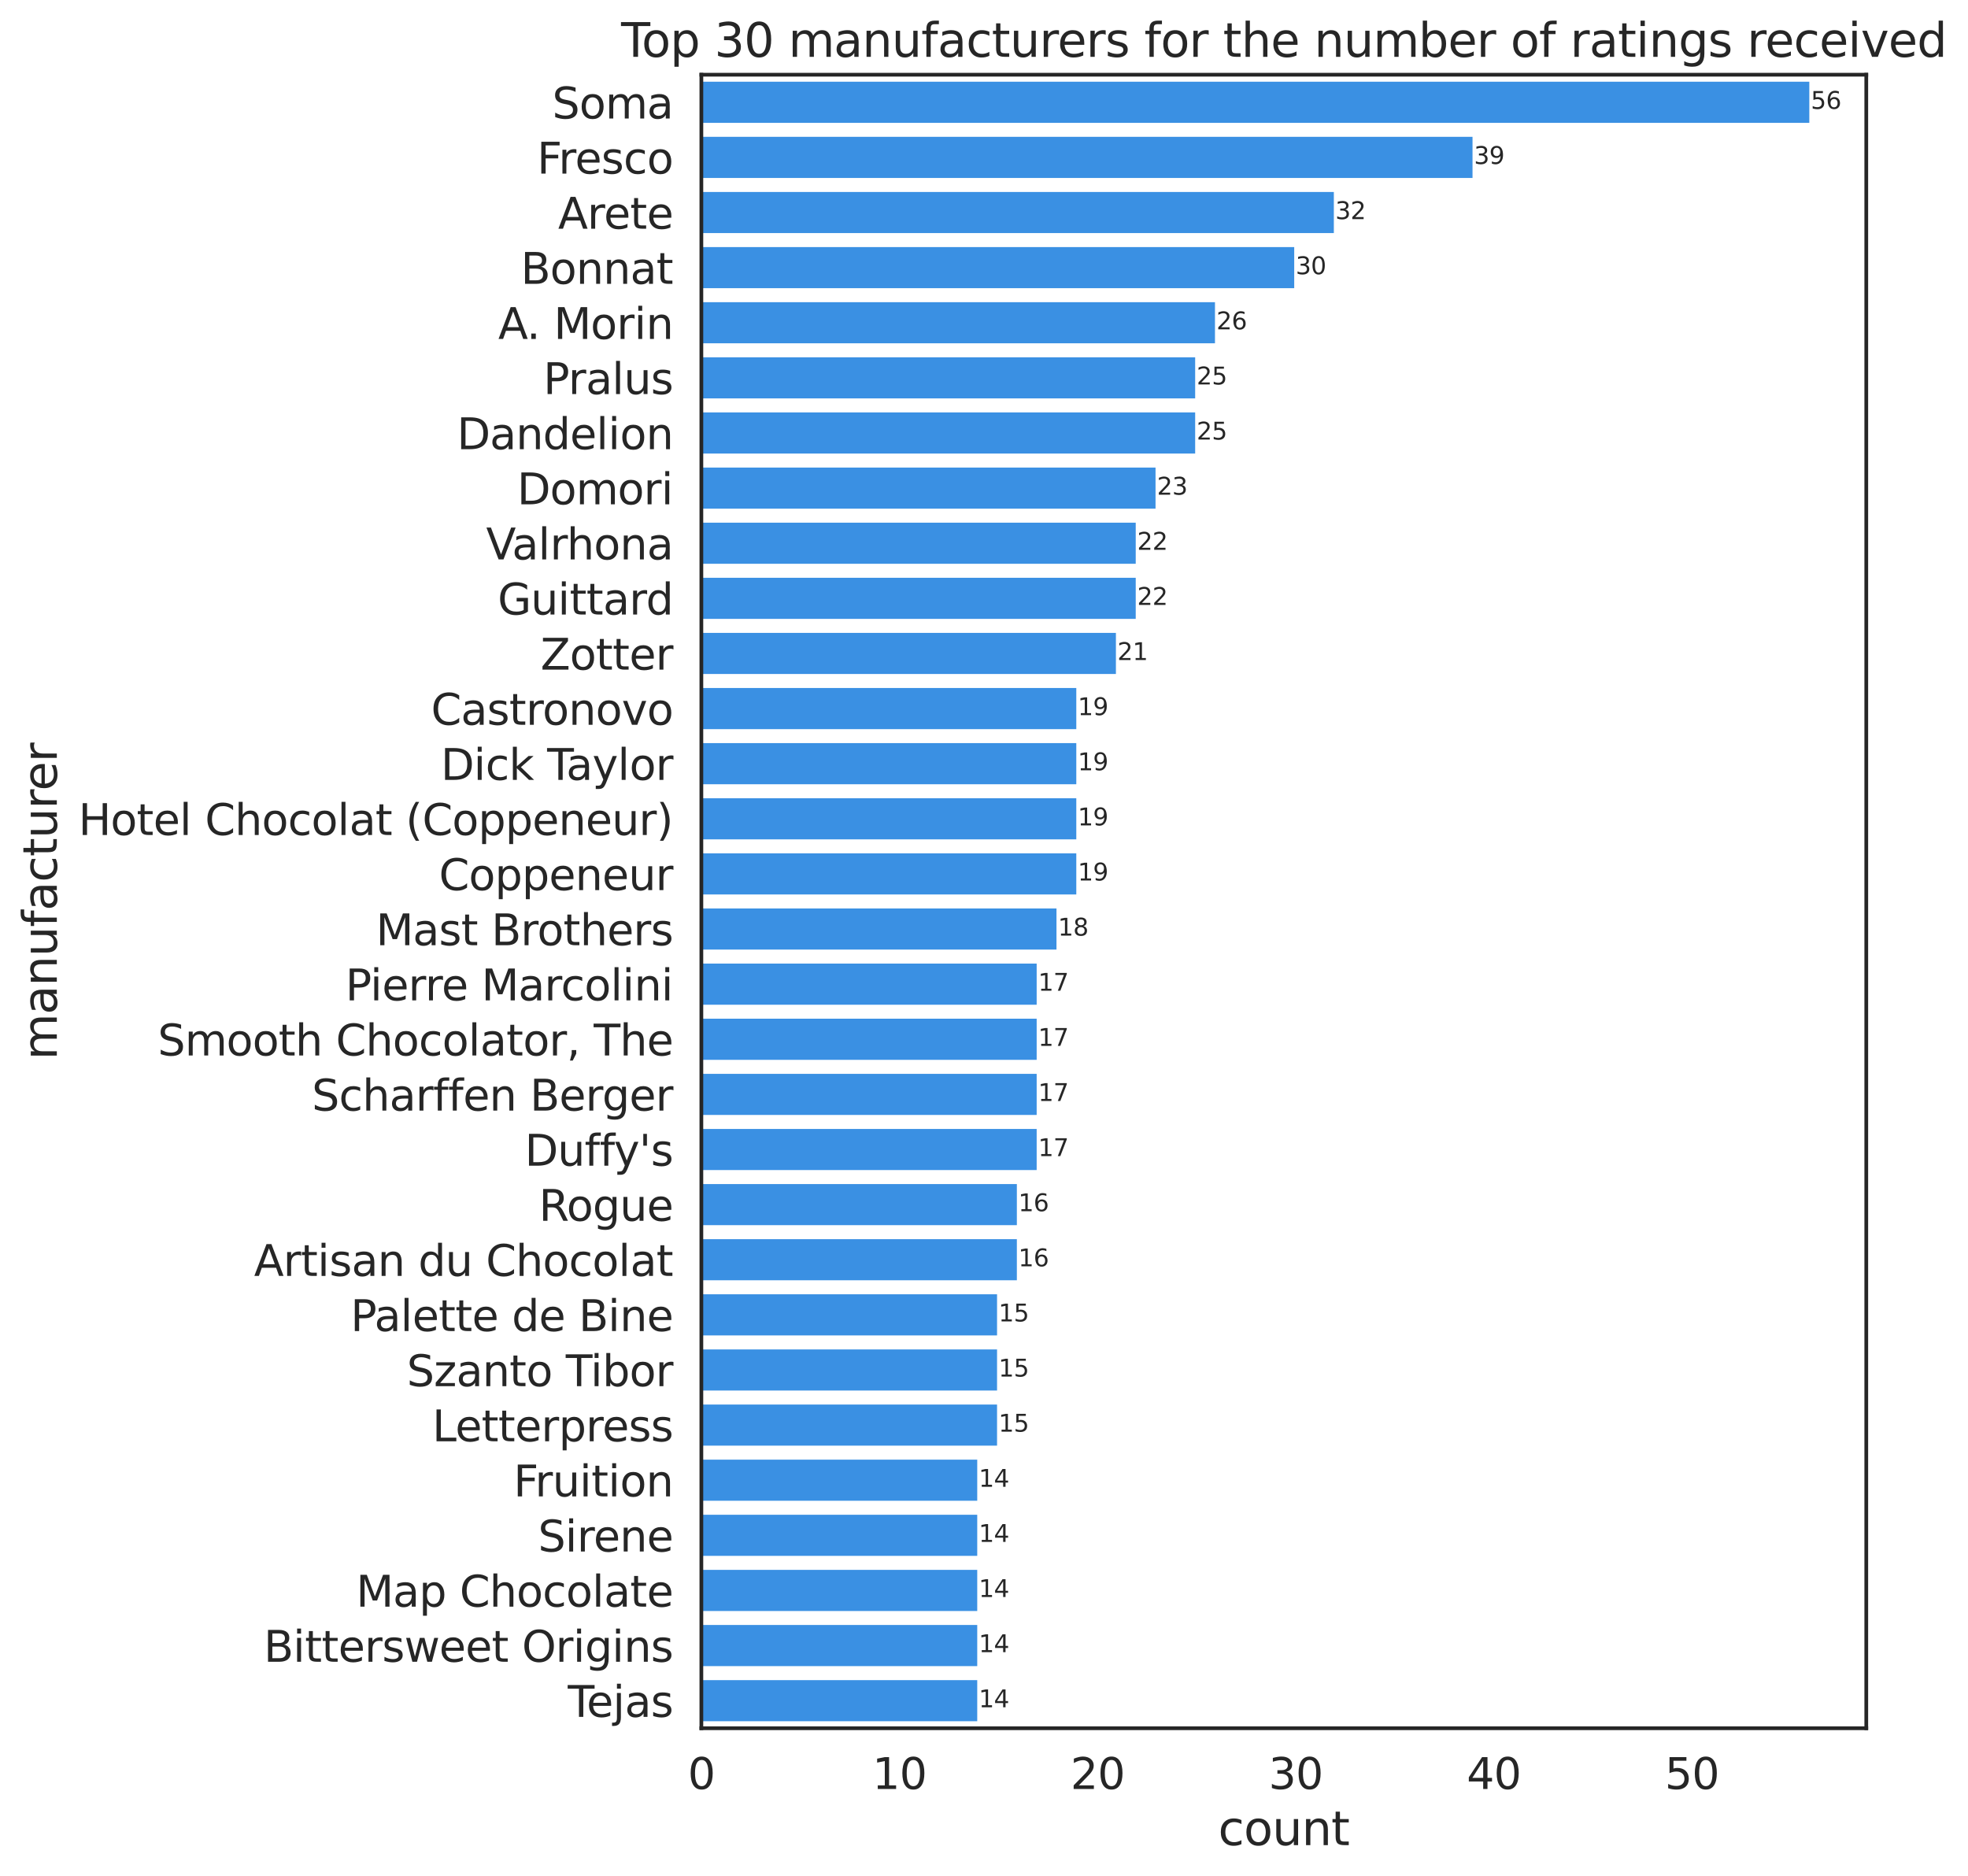 <?xml version="1.0" encoding="utf-8" standalone="no"?>
<!DOCTYPE svg PUBLIC "-//W3C//DTD SVG 1.1//EN"
  "http://www.w3.org/Graphics/SVG/1.1/DTD/svg11.dtd">
<svg xmlns:xlink="http://www.w3.org/1999/xlink" width="659.882pt" height="629.091pt" viewBox="0 0 659.882 629.091" xmlns="http://www.w3.org/2000/svg" version="1.1">
 <defs>
  <style type="text/css">*{stroke-linejoin: round; stroke-linecap: butt}</style>
 </defs>
 <g id="figure_1">
  <g id="patch_1">
   <path d="M 0 629.091 
L 659.882 629.091 
L 659.882 -0 
L 0 -0 
z
" style="fill: #ffffff"/>
  </g>
  <g id="axes_1">
   <g id="patch_2">
    <path d="M 235.173 579.454 
L 625.773 579.454 
L 625.773 25.054 
L 235.173 25.054 
z
" style="fill: #ffffff"/>
   </g>
   <g id="matplotlib.axis_1">
    <g id="xtick_1">
     <g id="text_1">
      <!-- 0 -->
      <g style="fill: #262626" transform="translate(230.624 599.819) scale(0.143 -0.143)">
       <defs>
        <path id="DejaVuSans-30" d="M 2034 4250 
Q 1547 4250 1301 3770 
Q 1056 3291 1056 2328 
Q 1056 1369 1301 889 
Q 1547 409 2034 409 
Q 2525 409 2770 889 
Q 3016 1369 3016 2328 
Q 3016 3291 2770 3770 
Q 2525 4250 2034 4250 
z
M 2034 4750 
Q 2819 4750 3233 4129 
Q 3647 3509 3647 2328 
Q 3647 1150 3233 529 
Q 2819 -91 2034 -91 
Q 1250 -91 836 529 
Q 422 1150 422 2328 
Q 422 3509 836 4129 
Q 1250 4750 2034 4750 
z
" transform="scale(0.016)"/>
       </defs>
       <use xlink:href="#DejaVuSans-30"/>
      </g>
     </g>
    </g>
    <g id="xtick_2">
     <g id="text_2">
      <!-- 10 -->
      <g style="fill: #262626" transform="translate(292.504 599.819) scale(0.143 -0.143)">
       <defs>
        <path id="DejaVuSans-31" d="M 794 531 
L 1825 531 
L 1825 4091 
L 703 3866 
L 703 4441 
L 1819 4666 
L 2450 4666 
L 2450 531 
L 3481 531 
L 3481 0 
L 794 0 
L 794 531 
z
" transform="scale(0.016)"/>
       </defs>
       <use xlink:href="#DejaVuSans-31"/>
       <use xlink:href="#DejaVuSans-30" x="63.623"/>
      </g>
     </g>
    </g>
    <g id="xtick_3">
     <g id="text_3">
      <!-- 20 -->
      <g style="fill: #262626" transform="translate(358.932 599.819) scale(0.143 -0.143)">
       <defs>
        <path id="DejaVuSans-32" d="M 1228 531 
L 3431 531 
L 3431 0 
L 469 0 
L 469 531 
Q 828 903 1448 1529 
Q 2069 2156 2228 2338 
Q 2531 2678 2651 2914 
Q 2772 3150 2772 3378 
Q 2772 3750 2511 3984 
Q 2250 4219 1831 4219 
Q 1534 4219 1204 4116 
Q 875 4013 500 3803 
L 500 4441 
Q 881 4594 1212 4672 
Q 1544 4750 1819 4750 
Q 2544 4750 2975 4387 
Q 3406 4025 3406 3419 
Q 3406 3131 3298 2873 
Q 3191 2616 2906 2266 
Q 2828 2175 2409 1742 
Q 1991 1309 1228 531 
z
" transform="scale(0.016)"/>
       </defs>
       <use xlink:href="#DejaVuSans-32"/>
       <use xlink:href="#DejaVuSans-30" x="63.623"/>
      </g>
     </g>
    </g>
    <g id="xtick_4">
     <g id="text_4">
      <!-- 30 -->
      <g style="fill: #262626" transform="translate(425.361 599.819) scale(0.143 -0.143)">
       <defs>
        <path id="DejaVuSans-33" d="M 2597 2516 
Q 3050 2419 3304 2112 
Q 3559 1806 3559 1356 
Q 3559 666 3084 287 
Q 2609 -91 1734 -91 
Q 1441 -91 1130 -33 
Q 819 25 488 141 
L 488 750 
Q 750 597 1062 519 
Q 1375 441 1716 441 
Q 2309 441 2620 675 
Q 2931 909 2931 1356 
Q 2931 1769 2642 2001 
Q 2353 2234 1838 2234 
L 1294 2234 
L 1294 2753 
L 1863 2753 
Q 2328 2753 2575 2939 
Q 2822 3125 2822 3475 
Q 2822 3834 2567 4026 
Q 2313 4219 1838 4219 
Q 1578 4219 1281 4162 
Q 984 4106 628 3988 
L 628 4550 
Q 988 4650 1302 4700 
Q 1616 4750 1894 4750 
Q 2613 4750 3031 4423 
Q 3450 4097 3450 3541 
Q 3450 3153 3228 2886 
Q 3006 2619 2597 2516 
z
" transform="scale(0.016)"/>
       </defs>
       <use xlink:href="#DejaVuSans-33"/>
       <use xlink:href="#DejaVuSans-30" x="63.623"/>
      </g>
     </g>
    </g>
    <g id="xtick_5">
     <g id="text_5">
      <!-- 40 -->
      <g style="fill: #262626" transform="translate(491.789 599.819) scale(0.143 -0.143)">
       <defs>
        <path id="DejaVuSans-34" d="M 2419 4116 
L 825 1625 
L 2419 1625 
L 2419 4116 
z
M 2253 4666 
L 3047 4666 
L 3047 1625 
L 3713 1625 
L 3713 1100 
L 3047 1100 
L 3047 0 
L 2419 0 
L 2419 1100 
L 313 1100 
L 313 1709 
L 2253 4666 
z
" transform="scale(0.016)"/>
       </defs>
       <use xlink:href="#DejaVuSans-34"/>
       <use xlink:href="#DejaVuSans-30" x="63.623"/>
      </g>
     </g>
    </g>
    <g id="xtick_6">
     <g id="text_6">
      <!-- 50 -->
      <g style="fill: #262626" transform="translate(558.218 599.819) scale(0.143 -0.143)">
       <defs>
        <path id="DejaVuSans-35" d="M 691 4666 
L 3169 4666 
L 3169 4134 
L 1269 4134 
L 1269 2991 
Q 1406 3038 1543 3061 
Q 1681 3084 1819 3084 
Q 2600 3084 3056 2656 
Q 3513 2228 3513 1497 
Q 3513 744 3044 326 
Q 2575 -91 1722 -91 
Q 1428 -91 1123 -41 
Q 819 9 494 109 
L 494 744 
Q 775 591 1075 516 
Q 1375 441 1709 441 
Q 2250 441 2565 725 
Q 2881 1009 2881 1497 
Q 2881 1984 2565 2268 
Q 2250 2553 1709 2553 
Q 1456 2553 1204 2497 
Q 953 2441 691 2322 
L 691 4666 
z
" transform="scale(0.016)"/>
       </defs>
       <use xlink:href="#DejaVuSans-35"/>
       <use xlink:href="#DejaVuSans-30" x="63.623"/>
      </g>
     </g>
    </g>
    <g id="text_7">
     <!-- count -->
     <g style="fill: #262626" transform="translate(408.468 618.647) scale(0.156 -0.156)">
      <defs>
       <path id="DejaVuSans-63" d="M 3122 3366 
L 3122 2828 
Q 2878 2963 2633 3030 
Q 2388 3097 2138 3097 
Q 1578 3097 1268 2742 
Q 959 2388 959 1747 
Q 959 1106 1268 751 
Q 1578 397 2138 397 
Q 2388 397 2633 464 
Q 2878 531 3122 666 
L 3122 134 
Q 2881 22 2623 -34 
Q 2366 -91 2075 -91 
Q 1284 -91 818 406 
Q 353 903 353 1747 
Q 353 2603 823 3093 
Q 1294 3584 2113 3584 
Q 2378 3584 2631 3529 
Q 2884 3475 3122 3366 
z
" transform="scale(0.016)"/>
       <path id="DejaVuSans-6f" d="M 1959 3097 
Q 1497 3097 1228 2736 
Q 959 2375 959 1747 
Q 959 1119 1226 758 
Q 1494 397 1959 397 
Q 2419 397 2687 759 
Q 2956 1122 2956 1747 
Q 2956 2369 2687 2733 
Q 2419 3097 1959 3097 
z
M 1959 3584 
Q 2709 3584 3137 3096 
Q 3566 2609 3566 1747 
Q 3566 888 3137 398 
Q 2709 -91 1959 -91 
Q 1206 -91 779 398 
Q 353 888 353 1747 
Q 353 2609 779 3096 
Q 1206 3584 1959 3584 
z
" transform="scale(0.016)"/>
       <path id="DejaVuSans-75" d="M 544 1381 
L 544 3500 
L 1119 3500 
L 1119 1403 
Q 1119 906 1312 657 
Q 1506 409 1894 409 
Q 2359 409 2629 706 
Q 2900 1003 2900 1516 
L 2900 3500 
L 3475 3500 
L 3475 0 
L 2900 0 
L 2900 538 
Q 2691 219 2414 64 
Q 2138 -91 1772 -91 
Q 1169 -91 856 284 
Q 544 659 544 1381 
z
M 1991 3584 
L 1991 3584 
z
" transform="scale(0.016)"/>
       <path id="DejaVuSans-6e" d="M 3513 2113 
L 3513 0 
L 2938 0 
L 2938 2094 
Q 2938 2591 2744 2837 
Q 2550 3084 2163 3084 
Q 1697 3084 1428 2787 
Q 1159 2491 1159 1978 
L 1159 0 
L 581 0 
L 581 3500 
L 1159 3500 
L 1159 2956 
Q 1366 3272 1645 3428 
Q 1925 3584 2291 3584 
Q 2894 3584 3203 3211 
Q 3513 2838 3513 2113 
z
" transform="scale(0.016)"/>
       <path id="DejaVuSans-74" d="M 1172 4494 
L 1172 3500 
L 2356 3500 
L 2356 3053 
L 1172 3053 
L 1172 1153 
Q 1172 725 1289 603 
Q 1406 481 1766 481 
L 2356 481 
L 2356 0 
L 1766 0 
Q 1100 0 847 248 
Q 594 497 594 1153 
L 594 3053 
L 172 3053 
L 172 3500 
L 594 3500 
L 594 4494 
L 1172 4494 
z
" transform="scale(0.016)"/>
      </defs>
      <use xlink:href="#DejaVuSans-63"/>
      <use xlink:href="#DejaVuSans-6f" x="54.98"/>
      <use xlink:href="#DejaVuSans-75" x="116.162"/>
      <use xlink:href="#DejaVuSans-6e" x="179.541"/>
      <use xlink:href="#DejaVuSans-74" x="242.92"/>
     </g>
    </g>
   </g>
   <g id="matplotlib.axis_2">
    <g id="ytick_1">
     <g id="text_8">
      <!-- Soma -->
      <g style="fill: #262626" transform="translate(185.153 39.726) scale(0.143 -0.143)">
       <defs>
        <path id="DejaVuSans-53" d="M 3425 4513 
L 3425 3897 
Q 3066 4069 2747 4153 
Q 2428 4238 2131 4238 
Q 1616 4238 1336 4038 
Q 1056 3838 1056 3469 
Q 1056 3159 1242 3001 
Q 1428 2844 1947 2747 
L 2328 2669 
Q 3034 2534 3370 2195 
Q 3706 1856 3706 1288 
Q 3706 609 3251 259 
Q 2797 -91 1919 -91 
Q 1588 -91 1214 -16 
Q 841 59 441 206 
L 441 856 
Q 825 641 1194 531 
Q 1563 422 1919 422 
Q 2459 422 2753 634 
Q 3047 847 3047 1241 
Q 3047 1584 2836 1778 
Q 2625 1972 2144 2069 
L 1759 2144 
Q 1053 2284 737 2584 
Q 422 2884 422 3419 
Q 422 4038 858 4394 
Q 1294 4750 2059 4750 
Q 2388 4750 2728 4690 
Q 3069 4631 3425 4513 
z
" transform="scale(0.016)"/>
        <path id="DejaVuSans-6d" d="M 3328 2828 
Q 3544 3216 3844 3400 
Q 4144 3584 4550 3584 
Q 5097 3584 5394 3201 
Q 5691 2819 5691 2113 
L 5691 0 
L 5113 0 
L 5113 2094 
Q 5113 2597 4934 2840 
Q 4756 3084 4391 3084 
Q 3944 3084 3684 2787 
Q 3425 2491 3425 1978 
L 3425 0 
L 2847 0 
L 2847 2094 
Q 2847 2600 2669 2842 
Q 2491 3084 2119 3084 
Q 1678 3084 1418 2786 
Q 1159 2488 1159 1978 
L 1159 0 
L 581 0 
L 581 3500 
L 1159 3500 
L 1159 2956 
Q 1356 3278 1631 3431 
Q 1906 3584 2284 3584 
Q 2666 3584 2933 3390 
Q 3200 3197 3328 2828 
z
" transform="scale(0.016)"/>
        <path id="DejaVuSans-61" d="M 2194 1759 
Q 1497 1759 1228 1600 
Q 959 1441 959 1056 
Q 959 750 1161 570 
Q 1363 391 1709 391 
Q 2188 391 2477 730 
Q 2766 1069 2766 1631 
L 2766 1759 
L 2194 1759 
z
M 3341 1997 
L 3341 0 
L 2766 0 
L 2766 531 
Q 2569 213 2275 61 
Q 1981 -91 1556 -91 
Q 1019 -91 701 211 
Q 384 513 384 1019 
Q 384 1609 779 1909 
Q 1175 2209 1959 2209 
L 2766 2209 
L 2766 2266 
Q 2766 2663 2505 2880 
Q 2244 3097 1772 3097 
Q 1472 3097 1187 3025 
Q 903 2953 641 2809 
L 641 3341 
Q 956 3463 1253 3523 
Q 1550 3584 1831 3584 
Q 2591 3584 2966 3190 
Q 3341 2797 3341 1997 
z
" transform="scale(0.016)"/>
       </defs>
       <use xlink:href="#DejaVuSans-53"/>
       <use xlink:href="#DejaVuSans-6f" x="63.477"/>
       <use xlink:href="#DejaVuSans-6d" x="124.658"/>
       <use xlink:href="#DejaVuSans-61" x="222.07"/>
      </g>
     </g>
    </g>
    <g id="ytick_2">
     <g id="text_9">
      <!-- Fresco -->
      <g style="fill: #262626" transform="translate(180.068 58.206) scale(0.143 -0.143)">
       <defs>
        <path id="DejaVuSans-46" d="M 628 4666 
L 3309 4666 
L 3309 4134 
L 1259 4134 
L 1259 2759 
L 3109 2759 
L 3109 2228 
L 1259 2228 
L 1259 0 
L 628 0 
L 628 4666 
z
" transform="scale(0.016)"/>
        <path id="DejaVuSans-72" d="M 2631 2963 
Q 2534 3019 2420 3045 
Q 2306 3072 2169 3072 
Q 1681 3072 1420 2755 
Q 1159 2438 1159 1844 
L 1159 0 
L 581 0 
L 581 3500 
L 1159 3500 
L 1159 2956 
Q 1341 3275 1631 3429 
Q 1922 3584 2338 3584 
Q 2397 3584 2469 3576 
Q 2541 3569 2628 3553 
L 2631 2963 
z
" transform="scale(0.016)"/>
        <path id="DejaVuSans-65" d="M 3597 1894 
L 3597 1613 
L 953 1613 
Q 991 1019 1311 708 
Q 1631 397 2203 397 
Q 2534 397 2845 478 
Q 3156 559 3463 722 
L 3463 178 
Q 3153 47 2828 -22 
Q 2503 -91 2169 -91 
Q 1331 -91 842 396 
Q 353 884 353 1716 
Q 353 2575 817 3079 
Q 1281 3584 2069 3584 
Q 2775 3584 3186 3129 
Q 3597 2675 3597 1894 
z
M 3022 2063 
Q 3016 2534 2758 2815 
Q 2500 3097 2075 3097 
Q 1594 3097 1305 2825 
Q 1016 2553 972 2059 
L 3022 2063 
z
" transform="scale(0.016)"/>
        <path id="DejaVuSans-73" d="M 2834 3397 
L 2834 2853 
Q 2591 2978 2328 3040 
Q 2066 3103 1784 3103 
Q 1356 3103 1142 2972 
Q 928 2841 928 2578 
Q 928 2378 1081 2264 
Q 1234 2150 1697 2047 
L 1894 2003 
Q 2506 1872 2764 1633 
Q 3022 1394 3022 966 
Q 3022 478 2636 193 
Q 2250 -91 1575 -91 
Q 1294 -91 989 -36 
Q 684 19 347 128 
L 347 722 
Q 666 556 975 473 
Q 1284 391 1588 391 
Q 1994 391 2212 530 
Q 2431 669 2431 922 
Q 2431 1156 2273 1281 
Q 2116 1406 1581 1522 
L 1381 1569 
Q 847 1681 609 1914 
Q 372 2147 372 2553 
Q 372 3047 722 3315 
Q 1072 3584 1716 3584 
Q 2034 3584 2315 3537 
Q 2597 3491 2834 3397 
z
" transform="scale(0.016)"/>
       </defs>
       <use xlink:href="#DejaVuSans-46"/>
       <use xlink:href="#DejaVuSans-72" x="50.27"/>
       <use xlink:href="#DejaVuSans-65" x="89.133"/>
       <use xlink:href="#DejaVuSans-73" x="150.656"/>
       <use xlink:href="#DejaVuSans-63" x="202.756"/>
       <use xlink:href="#DejaVuSans-6f" x="257.736"/>
      </g>
     </g>
    </g>
    <g id="ytick_3">
     <g id="text_10">
      <!-- Arete -->
      <g style="fill: #262626" transform="translate(187.13 76.686) scale(0.143 -0.143)">
       <defs>
        <path id="DejaVuSans-41" d="M 2188 4044 
L 1331 1722 
L 3047 1722 
L 2188 4044 
z
M 1831 4666 
L 2547 4666 
L 4325 0 
L 3669 0 
L 3244 1197 
L 1141 1197 
L 716 0 
L 50 0 
L 1831 4666 
z
" transform="scale(0.016)"/>
       </defs>
       <use xlink:href="#DejaVuSans-41"/>
       <use xlink:href="#DejaVuSans-72" x="68.408"/>
       <use xlink:href="#DejaVuSans-65" x="107.271"/>
       <use xlink:href="#DejaVuSans-74" x="168.795"/>
       <use xlink:href="#DejaVuSans-65" x="208.004"/>
      </g>
     </g>
    </g>
    <g id="ytick_4">
     <g id="text_11">
      <!-- Bonnat -->
      <g style="fill: #262626" transform="translate(174.618 95.166) scale(0.143 -0.143)">
       <defs>
        <path id="DejaVuSans-42" d="M 1259 2228 
L 1259 519 
L 2272 519 
Q 2781 519 3026 730 
Q 3272 941 3272 1375 
Q 3272 1813 3026 2020 
Q 2781 2228 2272 2228 
L 1259 2228 
z
M 1259 4147 
L 1259 2741 
L 2194 2741 
Q 2656 2741 2882 2914 
Q 3109 3088 3109 3444 
Q 3109 3797 2882 3972 
Q 2656 4147 2194 4147 
L 1259 4147 
z
M 628 4666 
L 2241 4666 
Q 2963 4666 3353 4366 
Q 3744 4066 3744 3513 
Q 3744 3084 3544 2831 
Q 3344 2578 2956 2516 
Q 3422 2416 3680 2098 
Q 3938 1781 3938 1306 
Q 3938 681 3513 340 
Q 3088 0 2303 0 
L 628 0 
L 628 4666 
z
" transform="scale(0.016)"/>
       </defs>
       <use xlink:href="#DejaVuSans-42"/>
       <use xlink:href="#DejaVuSans-6f" x="68.604"/>
       <use xlink:href="#DejaVuSans-6e" x="129.785"/>
       <use xlink:href="#DejaVuSans-6e" x="193.164"/>
       <use xlink:href="#DejaVuSans-61" x="256.543"/>
       <use xlink:href="#DejaVuSans-74" x="317.822"/>
      </g>
     </g>
    </g>
    <g id="ytick_5">
     <g id="text_12">
      <!-- A. Morin -->
      <g style="fill: #262626" transform="translate(167.05 113.646) scale(0.143 -0.143)">
       <defs>
        <path id="DejaVuSans-2e" d="M 684 794 
L 1344 794 
L 1344 0 
L 684 0 
L 684 794 
z
" transform="scale(0.016)"/>
        <path id="DejaVuSans-20" transform="scale(0.016)"/>
        <path id="DejaVuSans-4d" d="M 628 4666 
L 1569 4666 
L 2759 1491 
L 3956 4666 
L 4897 4666 
L 4897 0 
L 4281 0 
L 4281 4097 
L 3078 897 
L 2444 897 
L 1241 4097 
L 1241 0 
L 628 0 
L 628 4666 
z
" transform="scale(0.016)"/>
        <path id="DejaVuSans-69" d="M 603 3500 
L 1178 3500 
L 1178 0 
L 603 0 
L 603 3500 
z
M 603 4863 
L 1178 4863 
L 1178 4134 
L 603 4134 
L 603 4863 
z
" transform="scale(0.016)"/>
       </defs>
       <use xlink:href="#DejaVuSans-41"/>
       <use xlink:href="#DejaVuSans-2e" x="66.658"/>
       <use xlink:href="#DejaVuSans-20" x="98.445"/>
       <use xlink:href="#DejaVuSans-4d" x="130.232"/>
       <use xlink:href="#DejaVuSans-6f" x="216.512"/>
       <use xlink:href="#DejaVuSans-72" x="277.693"/>
       <use xlink:href="#DejaVuSans-69" x="318.807"/>
       <use xlink:href="#DejaVuSans-6e" x="346.59"/>
      </g>
     </g>
    </g>
    <g id="ytick_6">
     <g id="text_13">
      <!-- Pralus -->
      <g style="fill: #262626" transform="translate(182.175 132.126) scale(0.143 -0.143)">
       <defs>
        <path id="DejaVuSans-50" d="M 1259 4147 
L 1259 2394 
L 2053 2394 
Q 2494 2394 2734 2622 
Q 2975 2850 2975 3272 
Q 2975 3691 2734 3919 
Q 2494 4147 2053 4147 
L 1259 4147 
z
M 628 4666 
L 2053 4666 
Q 2838 4666 3239 4311 
Q 3641 3956 3641 3272 
Q 3641 2581 3239 2228 
Q 2838 1875 2053 1875 
L 1259 1875 
L 1259 0 
L 628 0 
L 628 4666 
z
" transform="scale(0.016)"/>
        <path id="DejaVuSans-6c" d="M 603 4863 
L 1178 4863 
L 1178 0 
L 603 0 
L 603 4863 
z
" transform="scale(0.016)"/>
       </defs>
       <use xlink:href="#DejaVuSans-50"/>
       <use xlink:href="#DejaVuSans-72" x="58.553"/>
       <use xlink:href="#DejaVuSans-61" x="99.666"/>
       <use xlink:href="#DejaVuSans-6c" x="160.945"/>
       <use xlink:href="#DejaVuSans-75" x="188.729"/>
       <use xlink:href="#DejaVuSans-73" x="252.107"/>
      </g>
     </g>
    </g>
    <g id="ytick_7">
     <g id="text_14">
      <!-- Dandelion -->
      <g style="fill: #262626" transform="translate(153.201 150.606) scale(0.143 -0.143)">
       <defs>
        <path id="DejaVuSans-44" d="M 1259 4147 
L 1259 519 
L 2022 519 
Q 2988 519 3436 956 
Q 3884 1394 3884 2338 
Q 3884 3275 3436 3711 
Q 2988 4147 2022 4147 
L 1259 4147 
z
M 628 4666 
L 1925 4666 
Q 3281 4666 3915 4102 
Q 4550 3538 4550 2338 
Q 4550 1131 3912 565 
Q 3275 0 1925 0 
L 628 0 
L 628 4666 
z
" transform="scale(0.016)"/>
        <path id="DejaVuSans-64" d="M 2906 2969 
L 2906 4863 
L 3481 4863 
L 3481 0 
L 2906 0 
L 2906 525 
Q 2725 213 2448 61 
Q 2172 -91 1784 -91 
Q 1150 -91 751 415 
Q 353 922 353 1747 
Q 353 2572 751 3078 
Q 1150 3584 1784 3584 
Q 2172 3584 2448 3432 
Q 2725 3281 2906 2969 
z
M 947 1747 
Q 947 1113 1208 752 
Q 1469 391 1925 391 
Q 2381 391 2643 752 
Q 2906 1113 2906 1747 
Q 2906 2381 2643 2742 
Q 2381 3103 1925 3103 
Q 1469 3103 1208 2742 
Q 947 2381 947 1747 
z
" transform="scale(0.016)"/>
       </defs>
       <use xlink:href="#DejaVuSans-44"/>
       <use xlink:href="#DejaVuSans-61" x="77.002"/>
       <use xlink:href="#DejaVuSans-6e" x="138.281"/>
       <use xlink:href="#DejaVuSans-64" x="201.66"/>
       <use xlink:href="#DejaVuSans-65" x="265.137"/>
       <use xlink:href="#DejaVuSans-6c" x="326.66"/>
       <use xlink:href="#DejaVuSans-69" x="354.443"/>
       <use xlink:href="#DejaVuSans-6f" x="382.227"/>
       <use xlink:href="#DejaVuSans-6e" x="443.408"/>
      </g>
     </g>
    </g>
    <g id="ytick_8">
     <g id="text_15">
      <!-- Domori -->
      <g style="fill: #262626" transform="translate(173.382 169.086) scale(0.143 -0.143)">
       <use xlink:href="#DejaVuSans-44"/>
       <use xlink:href="#DejaVuSans-6f" x="77.002"/>
       <use xlink:href="#DejaVuSans-6d" x="138.184"/>
       <use xlink:href="#DejaVuSans-6f" x="235.596"/>
       <use xlink:href="#DejaVuSans-72" x="296.777"/>
       <use xlink:href="#DejaVuSans-69" x="337.891"/>
      </g>
     </g>
    </g>
    <g id="ytick_9">
     <g id="text_16">
      <!-- Valrhona -->
      <g style="fill: #262626" transform="translate(162.997 187.566) scale(0.143 -0.143)">
       <defs>
        <path id="DejaVuSans-56" d="M 1831 0 
L 50 4666 
L 709 4666 
L 2188 738 
L 3669 4666 
L 4325 4666 
L 2547 0 
L 1831 0 
z
" transform="scale(0.016)"/>
        <path id="DejaVuSans-68" d="M 3513 2113 
L 3513 0 
L 2938 0 
L 2938 2094 
Q 2938 2591 2744 2837 
Q 2550 3084 2163 3084 
Q 1697 3084 1428 2787 
Q 1159 2491 1159 1978 
L 1159 0 
L 581 0 
L 581 4863 
L 1159 4863 
L 1159 2956 
Q 1366 3272 1645 3428 
Q 1925 3584 2291 3584 
Q 2894 3584 3203 3211 
Q 3513 2838 3513 2113 
z
" transform="scale(0.016)"/>
       </defs>
       <use xlink:href="#DejaVuSans-56"/>
       <use xlink:href="#DejaVuSans-61" x="60.658"/>
       <use xlink:href="#DejaVuSans-6c" x="121.938"/>
       <use xlink:href="#DejaVuSans-72" x="149.721"/>
       <use xlink:href="#DejaVuSans-68" x="189.084"/>
       <use xlink:href="#DejaVuSans-6f" x="252.463"/>
       <use xlink:href="#DejaVuSans-6e" x="313.645"/>
       <use xlink:href="#DejaVuSans-61" x="377.023"/>
      </g>
     </g>
    </g>
    <g id="ytick_10">
     <g id="text_17">
      <!-- Guittard -->
      <g style="fill: #262626" transform="translate(166.876 206.046) scale(0.143 -0.143)">
       <defs>
        <path id="DejaVuSans-47" d="M 3809 666 
L 3809 1919 
L 2778 1919 
L 2778 2438 
L 4434 2438 
L 4434 434 
Q 4069 175 3628 42 
Q 3188 -91 2688 -91 
Q 1594 -91 976 548 
Q 359 1188 359 2328 
Q 359 3472 976 4111 
Q 1594 4750 2688 4750 
Q 3144 4750 3555 4637 
Q 3966 4525 4313 4306 
L 4313 3634 
Q 3963 3931 3569 4081 
Q 3175 4231 2741 4231 
Q 1884 4231 1454 3753 
Q 1025 3275 1025 2328 
Q 1025 1384 1454 906 
Q 1884 428 2741 428 
Q 3075 428 3337 486 
Q 3600 544 3809 666 
z
" transform="scale(0.016)"/>
       </defs>
       <use xlink:href="#DejaVuSans-47"/>
       <use xlink:href="#DejaVuSans-75" x="77.49"/>
       <use xlink:href="#DejaVuSans-69" x="140.869"/>
       <use xlink:href="#DejaVuSans-74" x="168.652"/>
       <use xlink:href="#DejaVuSans-74" x="207.861"/>
       <use xlink:href="#DejaVuSans-61" x="247.07"/>
       <use xlink:href="#DejaVuSans-72" x="308.35"/>
       <use xlink:href="#DejaVuSans-64" x="347.713"/>
      </g>
     </g>
    </g>
    <g id="ytick_11">
     <g id="text_18">
      <!-- Zotter -->
      <g style="fill: #262626" transform="translate(181.238 224.526) scale(0.143 -0.143)">
       <defs>
        <path id="DejaVuSans-5a" d="M 359 4666 
L 4025 4666 
L 4025 4184 
L 1075 531 
L 4097 531 
L 4097 0 
L 288 0 
L 288 481 
L 3238 4134 
L 359 4134 
L 359 4666 
z
" transform="scale(0.016)"/>
       </defs>
       <use xlink:href="#DejaVuSans-5a"/>
       <use xlink:href="#DejaVuSans-6f" x="68.506"/>
       <use xlink:href="#DejaVuSans-74" x="129.688"/>
       <use xlink:href="#DejaVuSans-74" x="168.896"/>
       <use xlink:href="#DejaVuSans-65" x="208.105"/>
       <use xlink:href="#DejaVuSans-72" x="269.629"/>
      </g>
     </g>
    </g>
    <g id="ytick_12">
     <g id="text_19">
      <!-- Castronovo -->
      <g style="fill: #262626" transform="translate(144.537 243.006) scale(0.143 -0.143)">
       <defs>
        <path id="DejaVuSans-43" d="M 4122 4306 
L 4122 3641 
Q 3803 3938 3442 4084 
Q 3081 4231 2675 4231 
Q 1875 4231 1450 3742 
Q 1025 3253 1025 2328 
Q 1025 1406 1450 917 
Q 1875 428 2675 428 
Q 3081 428 3442 575 
Q 3803 722 4122 1019 
L 4122 359 
Q 3791 134 3420 21 
Q 3050 -91 2638 -91 
Q 1578 -91 968 557 
Q 359 1206 359 2328 
Q 359 3453 968 4101 
Q 1578 4750 2638 4750 
Q 3056 4750 3426 4639 
Q 3797 4528 4122 4306 
z
" transform="scale(0.016)"/>
        <path id="DejaVuSans-76" d="M 191 3500 
L 800 3500 
L 1894 563 
L 2988 3500 
L 3597 3500 
L 2284 0 
L 1503 0 
L 191 3500 
z
" transform="scale(0.016)"/>
       </defs>
       <use xlink:href="#DejaVuSans-43"/>
       <use xlink:href="#DejaVuSans-61" x="69.824"/>
       <use xlink:href="#DejaVuSans-73" x="131.104"/>
       <use xlink:href="#DejaVuSans-74" x="183.203"/>
       <use xlink:href="#DejaVuSans-72" x="222.412"/>
       <use xlink:href="#DejaVuSans-6f" x="261.275"/>
       <use xlink:href="#DejaVuSans-6e" x="322.457"/>
       <use xlink:href="#DejaVuSans-6f" x="385.836"/>
       <use xlink:href="#DejaVuSans-76" x="447.018"/>
       <use xlink:href="#DejaVuSans-6f" x="506.197"/>
      </g>
     </g>
    </g>
    <g id="ytick_13">
     <g id="text_20">
      <!-- Dick Taylor -->
      <g style="fill: #262626" transform="translate(147.799 261.486) scale(0.143 -0.143)">
       <defs>
        <path id="DejaVuSans-6b" d="M 581 4863 
L 1159 4863 
L 1159 1991 
L 2875 3500 
L 3609 3500 
L 1753 1863 
L 3688 0 
L 2938 0 
L 1159 1709 
L 1159 0 
L 581 0 
L 581 4863 
z
" transform="scale(0.016)"/>
        <path id="DejaVuSans-54" d="M -19 4666 
L 3928 4666 
L 3928 4134 
L 2272 4134 
L 2272 0 
L 1638 0 
L 1638 4134 
L -19 4134 
L -19 4666 
z
" transform="scale(0.016)"/>
        <path id="DejaVuSans-79" d="M 2059 -325 
Q 1816 -950 1584 -1140 
Q 1353 -1331 966 -1331 
L 506 -1331 
L 506 -850 
L 844 -850 
Q 1081 -850 1212 -737 
Q 1344 -625 1503 -206 
L 1606 56 
L 191 3500 
L 800 3500 
L 1894 763 
L 2988 3500 
L 3597 3500 
L 2059 -325 
z
" transform="scale(0.016)"/>
       </defs>
       <use xlink:href="#DejaVuSans-44"/>
       <use xlink:href="#DejaVuSans-69" x="77.002"/>
       <use xlink:href="#DejaVuSans-63" x="104.785"/>
       <use xlink:href="#DejaVuSans-6b" x="159.766"/>
       <use xlink:href="#DejaVuSans-20" x="217.676"/>
       <use xlink:href="#DejaVuSans-54" x="249.463"/>
       <use xlink:href="#DejaVuSans-61" x="294.047"/>
       <use xlink:href="#DejaVuSans-79" x="355.326"/>
       <use xlink:href="#DejaVuSans-6c" x="414.506"/>
       <use xlink:href="#DejaVuSans-6f" x="442.289"/>
       <use xlink:href="#DejaVuSans-72" x="503.471"/>
      </g>
     </g>
    </g>
    <g id="ytick_14">
     <g id="text_21">
      <!-- Hotel Chocolat (Coppeneur) -->
      <g style="fill: #262626" transform="translate(26.298 279.966) scale(0.143 -0.143)">
       <defs>
        <path id="DejaVuSans-48" d="M 628 4666 
L 1259 4666 
L 1259 2753 
L 3553 2753 
L 3553 4666 
L 4184 4666 
L 4184 0 
L 3553 0 
L 3553 2222 
L 1259 2222 
L 1259 0 
L 628 0 
L 628 4666 
z
" transform="scale(0.016)"/>
        <path id="DejaVuSans-28" d="M 1984 4856 
Q 1566 4138 1362 3434 
Q 1159 2731 1159 2009 
Q 1159 1288 1364 580 
Q 1569 -128 1984 -844 
L 1484 -844 
Q 1016 -109 783 600 
Q 550 1309 550 2009 
Q 550 2706 781 3412 
Q 1013 4119 1484 4856 
L 1984 4856 
z
" transform="scale(0.016)"/>
        <path id="DejaVuSans-70" d="M 1159 525 
L 1159 -1331 
L 581 -1331 
L 581 3500 
L 1159 3500 
L 1159 2969 
Q 1341 3281 1617 3432 
Q 1894 3584 2278 3584 
Q 2916 3584 3314 3078 
Q 3713 2572 3713 1747 
Q 3713 922 3314 415 
Q 2916 -91 2278 -91 
Q 1894 -91 1617 61 
Q 1341 213 1159 525 
z
M 3116 1747 
Q 3116 2381 2855 2742 
Q 2594 3103 2138 3103 
Q 1681 3103 1420 2742 
Q 1159 2381 1159 1747 
Q 1159 1113 1420 752 
Q 1681 391 2138 391 
Q 2594 391 2855 752 
Q 3116 1113 3116 1747 
z
" transform="scale(0.016)"/>
        <path id="DejaVuSans-29" d="M 513 4856 
L 1013 4856 
Q 1481 4119 1714 3412 
Q 1947 2706 1947 2009 
Q 1947 1309 1714 600 
Q 1481 -109 1013 -844 
L 513 -844 
Q 928 -128 1133 580 
Q 1338 1288 1338 2009 
Q 1338 2731 1133 3434 
Q 928 4138 513 4856 
z
" transform="scale(0.016)"/>
       </defs>
       <use xlink:href="#DejaVuSans-48"/>
       <use xlink:href="#DejaVuSans-6f" x="75.195"/>
       <use xlink:href="#DejaVuSans-74" x="136.377"/>
       <use xlink:href="#DejaVuSans-65" x="175.586"/>
       <use xlink:href="#DejaVuSans-6c" x="237.109"/>
       <use xlink:href="#DejaVuSans-20" x="264.893"/>
       <use xlink:href="#DejaVuSans-43" x="296.68"/>
       <use xlink:href="#DejaVuSans-68" x="366.504"/>
       <use xlink:href="#DejaVuSans-6f" x="429.883"/>
       <use xlink:href="#DejaVuSans-63" x="491.064"/>
       <use xlink:href="#DejaVuSans-6f" x="546.045"/>
       <use xlink:href="#DejaVuSans-6c" x="607.227"/>
       <use xlink:href="#DejaVuSans-61" x="635.01"/>
       <use xlink:href="#DejaVuSans-74" x="696.289"/>
       <use xlink:href="#DejaVuSans-20" x="735.498"/>
       <use xlink:href="#DejaVuSans-28" x="767.285"/>
       <use xlink:href="#DejaVuSans-43" x="806.299"/>
       <use xlink:href="#DejaVuSans-6f" x="876.123"/>
       <use xlink:href="#DejaVuSans-70" x="937.305"/>
       <use xlink:href="#DejaVuSans-70" x="1000.781"/>
       <use xlink:href="#DejaVuSans-65" x="1064.258"/>
       <use xlink:href="#DejaVuSans-6e" x="1125.781"/>
       <use xlink:href="#DejaVuSans-65" x="1189.16"/>
       <use xlink:href="#DejaVuSans-75" x="1250.684"/>
       <use xlink:href="#DejaVuSans-72" x="1314.062"/>
       <use xlink:href="#DejaVuSans-29" x="1355.176"/>
      </g>
     </g>
    </g>
    <g id="ytick_15">
     <g id="text_22">
      <!-- Coppeneur -->
      <g style="fill: #262626" transform="translate(147.18 298.446) scale(0.143 -0.143)">
       <use xlink:href="#DejaVuSans-43"/>
       <use xlink:href="#DejaVuSans-6f" x="69.824"/>
       <use xlink:href="#DejaVuSans-70" x="131.006"/>
       <use xlink:href="#DejaVuSans-70" x="194.482"/>
       <use xlink:href="#DejaVuSans-65" x="257.959"/>
       <use xlink:href="#DejaVuSans-6e" x="319.482"/>
       <use xlink:href="#DejaVuSans-65" x="382.861"/>
       <use xlink:href="#DejaVuSans-75" x="444.385"/>
       <use xlink:href="#DejaVuSans-72" x="507.764"/>
      </g>
     </g>
    </g>
    <g id="ytick_16">
     <g id="text_23">
      <!-- Mast Brothers -->
      <g style="fill: #262626" transform="translate(126.058 316.926) scale(0.143 -0.143)">
       <use xlink:href="#DejaVuSans-4d"/>
       <use xlink:href="#DejaVuSans-61" x="86.279"/>
       <use xlink:href="#DejaVuSans-73" x="147.559"/>
       <use xlink:href="#DejaVuSans-74" x="199.658"/>
       <use xlink:href="#DejaVuSans-20" x="238.867"/>
       <use xlink:href="#DejaVuSans-42" x="270.654"/>
       <use xlink:href="#DejaVuSans-72" x="339.258"/>
       <use xlink:href="#DejaVuSans-6f" x="378.121"/>
       <use xlink:href="#DejaVuSans-74" x="439.303"/>
       <use xlink:href="#DejaVuSans-68" x="478.512"/>
       <use xlink:href="#DejaVuSans-65" x="541.891"/>
       <use xlink:href="#DejaVuSans-72" x="603.414"/>
       <use xlink:href="#DejaVuSans-73" x="644.527"/>
      </g>
     </g>
    </g>
    <g id="ytick_17">
     <g id="text_24">
      <!-- Pierre Marcolini -->
      <g style="fill: #262626" transform="translate(115.82 335.406) scale(0.143 -0.143)">
       <use xlink:href="#DejaVuSans-50"/>
       <use xlink:href="#DejaVuSans-69" x="58.053"/>
       <use xlink:href="#DejaVuSans-65" x="85.836"/>
       <use xlink:href="#DejaVuSans-72" x="147.359"/>
       <use xlink:href="#DejaVuSans-72" x="186.723"/>
       <use xlink:href="#DejaVuSans-65" x="225.586"/>
       <use xlink:href="#DejaVuSans-20" x="287.109"/>
       <use xlink:href="#DejaVuSans-4d" x="318.896"/>
       <use xlink:href="#DejaVuSans-61" x="405.176"/>
       <use xlink:href="#DejaVuSans-72" x="466.455"/>
       <use xlink:href="#DejaVuSans-63" x="505.318"/>
       <use xlink:href="#DejaVuSans-6f" x="560.299"/>
       <use xlink:href="#DejaVuSans-6c" x="621.48"/>
       <use xlink:href="#DejaVuSans-69" x="649.264"/>
       <use xlink:href="#DejaVuSans-6e" x="677.047"/>
       <use xlink:href="#DejaVuSans-69" x="740.426"/>
      </g>
     </g>
    </g>
    <g id="ytick_18">
     <g id="text_25">
      <!-- Smooth Chocolator, The -->
      <g style="fill: #262626" transform="translate(52.887 353.886) scale(0.143 -0.143)">
       <defs>
        <path id="DejaVuSans-2c" d="M 750 794 
L 1409 794 
L 1409 256 
L 897 -744 
L 494 -744 
L 750 256 
L 750 794 
z
" transform="scale(0.016)"/>
       </defs>
       <use xlink:href="#DejaVuSans-53"/>
       <use xlink:href="#DejaVuSans-6d" x="63.477"/>
       <use xlink:href="#DejaVuSans-6f" x="160.889"/>
       <use xlink:href="#DejaVuSans-6f" x="222.07"/>
       <use xlink:href="#DejaVuSans-74" x="283.252"/>
       <use xlink:href="#DejaVuSans-68" x="322.461"/>
       <use xlink:href="#DejaVuSans-20" x="385.84"/>
       <use xlink:href="#DejaVuSans-43" x="417.627"/>
       <use xlink:href="#DejaVuSans-68" x="487.451"/>
       <use xlink:href="#DejaVuSans-6f" x="550.83"/>
       <use xlink:href="#DejaVuSans-63" x="612.012"/>
       <use xlink:href="#DejaVuSans-6f" x="666.992"/>
       <use xlink:href="#DejaVuSans-6c" x="728.174"/>
       <use xlink:href="#DejaVuSans-61" x="755.957"/>
       <use xlink:href="#DejaVuSans-74" x="817.236"/>
       <use xlink:href="#DejaVuSans-6f" x="856.445"/>
       <use xlink:href="#DejaVuSans-72" x="917.627"/>
       <use xlink:href="#DejaVuSans-2c" x="958.74"/>
       <use xlink:href="#DejaVuSans-20" x="990.527"/>
       <use xlink:href="#DejaVuSans-54" x="1022.314"/>
       <use xlink:href="#DejaVuSans-68" x="1083.398"/>
       <use xlink:href="#DejaVuSans-65" x="1146.777"/>
      </g>
     </g>
    </g>
    <g id="ytick_19">
     <g id="text_26">
      <!-- Scharffen Berger -->
      <g style="fill: #262626" transform="translate(104.559 372.366) scale(0.143 -0.143)">
       <defs>
        <path id="DejaVuSans-66" d="M 2375 4863 
L 2375 4384 
L 1825 4384 
Q 1516 4384 1395 4259 
Q 1275 4134 1275 3809 
L 1275 3500 
L 2222 3500 
L 2222 3053 
L 1275 3053 
L 1275 0 
L 697 0 
L 697 3053 
L 147 3053 
L 147 3500 
L 697 3500 
L 697 3744 
Q 697 4328 969 4595 
Q 1241 4863 1831 4863 
L 2375 4863 
z
" transform="scale(0.016)"/>
        <path id="DejaVuSans-67" d="M 2906 1791 
Q 2906 2416 2648 2759 
Q 2391 3103 1925 3103 
Q 1463 3103 1205 2759 
Q 947 2416 947 1791 
Q 947 1169 1205 825 
Q 1463 481 1925 481 
Q 2391 481 2648 825 
Q 2906 1169 2906 1791 
z
M 3481 434 
Q 3481 -459 3084 -895 
Q 2688 -1331 1869 -1331 
Q 1566 -1331 1297 -1286 
Q 1028 -1241 775 -1147 
L 775 -588 
Q 1028 -725 1275 -790 
Q 1522 -856 1778 -856 
Q 2344 -856 2625 -561 
Q 2906 -266 2906 331 
L 2906 616 
Q 2728 306 2450 153 
Q 2172 0 1784 0 
Q 1141 0 747 490 
Q 353 981 353 1791 
Q 353 2603 747 3093 
Q 1141 3584 1784 3584 
Q 2172 3584 2450 3431 
Q 2728 3278 2906 2969 
L 2906 3500 
L 3481 3500 
L 3481 434 
z
" transform="scale(0.016)"/>
       </defs>
       <use xlink:href="#DejaVuSans-53"/>
       <use xlink:href="#DejaVuSans-63" x="63.477"/>
       <use xlink:href="#DejaVuSans-68" x="118.457"/>
       <use xlink:href="#DejaVuSans-61" x="181.836"/>
       <use xlink:href="#DejaVuSans-72" x="243.115"/>
       <use xlink:href="#DejaVuSans-66" x="284.229"/>
       <use xlink:href="#DejaVuSans-66" x="319.434"/>
       <use xlink:href="#DejaVuSans-65" x="354.639"/>
       <use xlink:href="#DejaVuSans-6e" x="416.162"/>
       <use xlink:href="#DejaVuSans-20" x="479.541"/>
       <use xlink:href="#DejaVuSans-42" x="511.328"/>
       <use xlink:href="#DejaVuSans-65" x="579.932"/>
       <use xlink:href="#DejaVuSans-72" x="641.455"/>
       <use xlink:href="#DejaVuSans-67" x="680.818"/>
       <use xlink:href="#DejaVuSans-65" x="744.295"/>
       <use xlink:href="#DejaVuSans-72" x="805.818"/>
      </g>
     </g>
    </g>
    <g id="ytick_20">
     <g id="text_27">
      <!-- Duffy's -->
      <g style="fill: #262626" transform="translate(175.938 390.846) scale(0.143 -0.143)">
       <defs>
        <path id="DejaVuSans-27" d="M 1147 4666 
L 1147 2931 
L 616 2931 
L 616 4666 
L 1147 4666 
z
" transform="scale(0.016)"/>
       </defs>
       <use xlink:href="#DejaVuSans-44"/>
       <use xlink:href="#DejaVuSans-75" x="77.002"/>
       <use xlink:href="#DejaVuSans-66" x="140.381"/>
       <use xlink:href="#DejaVuSans-66" x="175.586"/>
       <use xlink:href="#DejaVuSans-79" x="209.041"/>
       <use xlink:href="#DejaVuSans-27" x="268.221"/>
       <use xlink:href="#DejaVuSans-73" x="295.711"/>
      </g>
     </g>
    </g>
    <g id="ytick_21">
     <g id="text_28">
      <!-- Rogue -->
      <g style="fill: #262626" transform="translate(180.691 409.326) scale(0.143 -0.143)">
       <defs>
        <path id="DejaVuSans-52" d="M 2841 2188 
Q 3044 2119 3236 1894 
Q 3428 1669 3622 1275 
L 4263 0 
L 3584 0 
L 2988 1197 
Q 2756 1666 2539 1819 
Q 2322 1972 1947 1972 
L 1259 1972 
L 1259 0 
L 628 0 
L 628 4666 
L 2053 4666 
Q 2853 4666 3247 4331 
Q 3641 3997 3641 3322 
Q 3641 2881 3436 2590 
Q 3231 2300 2841 2188 
z
M 1259 4147 
L 1259 2491 
L 2053 2491 
Q 2509 2491 2742 2702 
Q 2975 2913 2975 3322 
Q 2975 3731 2742 3939 
Q 2509 4147 2053 4147 
L 1259 4147 
z
" transform="scale(0.016)"/>
       </defs>
       <use xlink:href="#DejaVuSans-52"/>
       <use xlink:href="#DejaVuSans-6f" x="64.982"/>
       <use xlink:href="#DejaVuSans-67" x="126.164"/>
       <use xlink:href="#DejaVuSans-75" x="189.641"/>
       <use xlink:href="#DejaVuSans-65" x="253.02"/>
      </g>
     </g>
    </g>
    <g id="ytick_22">
     <g id="text_29">
      <!-- Artisan du Chocolat -->
      <g style="fill: #262626" transform="translate(85.176 427.806) scale(0.143 -0.143)">
       <use xlink:href="#DejaVuSans-41"/>
       <use xlink:href="#DejaVuSans-72" x="68.408"/>
       <use xlink:href="#DejaVuSans-74" x="109.521"/>
       <use xlink:href="#DejaVuSans-69" x="148.73"/>
       <use xlink:href="#DejaVuSans-73" x="176.514"/>
       <use xlink:href="#DejaVuSans-61" x="228.613"/>
       <use xlink:href="#DejaVuSans-6e" x="289.893"/>
       <use xlink:href="#DejaVuSans-20" x="353.271"/>
       <use xlink:href="#DejaVuSans-64" x="385.059"/>
       <use xlink:href="#DejaVuSans-75" x="448.535"/>
       <use xlink:href="#DejaVuSans-20" x="511.914"/>
       <use xlink:href="#DejaVuSans-43" x="543.701"/>
       <use xlink:href="#DejaVuSans-68" x="613.525"/>
       <use xlink:href="#DejaVuSans-6f" x="676.904"/>
       <use xlink:href="#DejaVuSans-63" x="738.086"/>
       <use xlink:href="#DejaVuSans-6f" x="793.066"/>
       <use xlink:href="#DejaVuSans-6c" x="854.248"/>
       <use xlink:href="#DejaVuSans-61" x="882.031"/>
       <use xlink:href="#DejaVuSans-74" x="943.311"/>
      </g>
     </g>
    </g>
    <g id="ytick_23">
     <g id="text_30">
      <!-- Palette de Bine -->
      <g style="fill: #262626" transform="translate(117.536 446.286) scale(0.143 -0.143)">
       <use xlink:href="#DejaVuSans-50"/>
       <use xlink:href="#DejaVuSans-61" x="55.803"/>
       <use xlink:href="#DejaVuSans-6c" x="117.082"/>
       <use xlink:href="#DejaVuSans-65" x="144.865"/>
       <use xlink:href="#DejaVuSans-74" x="206.389"/>
       <use xlink:href="#DejaVuSans-74" x="245.598"/>
       <use xlink:href="#DejaVuSans-65" x="284.807"/>
       <use xlink:href="#DejaVuSans-20" x="346.33"/>
       <use xlink:href="#DejaVuSans-64" x="378.117"/>
       <use xlink:href="#DejaVuSans-65" x="441.594"/>
       <use xlink:href="#DejaVuSans-20" x="503.117"/>
       <use xlink:href="#DejaVuSans-42" x="534.904"/>
       <use xlink:href="#DejaVuSans-69" x="603.508"/>
       <use xlink:href="#DejaVuSans-6e" x="631.291"/>
       <use xlink:href="#DejaVuSans-65" x="694.67"/>
      </g>
     </g>
    </g>
    <g id="ytick_24">
     <g id="text_31">
      <!-- Szanto Tibor -->
      <g style="fill: #262626" transform="translate(136.397 464.766) scale(0.143 -0.143)">
       <defs>
        <path id="DejaVuSans-7a" d="M 353 3500 
L 3084 3500 
L 3084 2975 
L 922 459 
L 3084 459 
L 3084 0 
L 275 0 
L 275 525 
L 2438 3041 
L 353 3041 
L 353 3500 
z
" transform="scale(0.016)"/>
        <path id="DejaVuSans-62" d="M 3116 1747 
Q 3116 2381 2855 2742 
Q 2594 3103 2138 3103 
Q 1681 3103 1420 2742 
Q 1159 2381 1159 1747 
Q 1159 1113 1420 752 
Q 1681 391 2138 391 
Q 2594 391 2855 752 
Q 3116 1113 3116 1747 
z
M 1159 2969 
Q 1341 3281 1617 3432 
Q 1894 3584 2278 3584 
Q 2916 3584 3314 3078 
Q 3713 2572 3713 1747 
Q 3713 922 3314 415 
Q 2916 -91 2278 -91 
Q 1894 -91 1617 61 
Q 1341 213 1159 525 
L 1159 0 
L 581 0 
L 581 4863 
L 1159 4863 
L 1159 2969 
z
" transform="scale(0.016)"/>
       </defs>
       <use xlink:href="#DejaVuSans-53"/>
       <use xlink:href="#DejaVuSans-7a" x="63.477"/>
       <use xlink:href="#DejaVuSans-61" x="115.967"/>
       <use xlink:href="#DejaVuSans-6e" x="177.246"/>
       <use xlink:href="#DejaVuSans-74" x="240.625"/>
       <use xlink:href="#DejaVuSans-6f" x="279.834"/>
       <use xlink:href="#DejaVuSans-20" x="341.016"/>
       <use xlink:href="#DejaVuSans-54" x="372.803"/>
       <use xlink:href="#DejaVuSans-69" x="430.762"/>
       <use xlink:href="#DejaVuSans-62" x="458.545"/>
       <use xlink:href="#DejaVuSans-6f" x="522.021"/>
       <use xlink:href="#DejaVuSans-72" x="583.203"/>
      </g>
     </g>
    </g>
    <g id="ytick_25">
     <g id="text_32">
      <!-- Letterpress -->
      <g style="fill: #262626" transform="translate(144.934 483.246) scale(0.143 -0.143)">
       <defs>
        <path id="DejaVuSans-4c" d="M 628 4666 
L 1259 4666 
L 1259 531 
L 3531 531 
L 3531 0 
L 628 0 
L 628 4666 
z
" transform="scale(0.016)"/>
       </defs>
       <use xlink:href="#DejaVuSans-4c"/>
       <use xlink:href="#DejaVuSans-65" x="53.963"/>
       <use xlink:href="#DejaVuSans-74" x="115.486"/>
       <use xlink:href="#DejaVuSans-74" x="154.695"/>
       <use xlink:href="#DejaVuSans-65" x="193.904"/>
       <use xlink:href="#DejaVuSans-72" x="255.428"/>
       <use xlink:href="#DejaVuSans-70" x="296.541"/>
       <use xlink:href="#DejaVuSans-72" x="360.018"/>
       <use xlink:href="#DejaVuSans-65" x="398.881"/>
       <use xlink:href="#DejaVuSans-73" x="460.404"/>
       <use xlink:href="#DejaVuSans-73" x="512.504"/>
      </g>
     </g>
    </g>
    <g id="ytick_26">
     <g id="text_33">
      <!-- Fruition -->
      <g style="fill: #262626" transform="translate(172.18 501.726) scale(0.143 -0.143)">
       <use xlink:href="#DejaVuSans-46"/>
       <use xlink:href="#DejaVuSans-72" x="50.27"/>
       <use xlink:href="#DejaVuSans-75" x="91.383"/>
       <use xlink:href="#DejaVuSans-69" x="154.762"/>
       <use xlink:href="#DejaVuSans-74" x="182.545"/>
       <use xlink:href="#DejaVuSans-69" x="221.754"/>
       <use xlink:href="#DejaVuSans-6f" x="249.537"/>
       <use xlink:href="#DejaVuSans-6e" x="310.719"/>
      </g>
     </g>
    </g>
    <g id="ytick_27">
     <g id="text_34">
      <!-- Sirene -->
      <g style="fill: #262626" transform="translate(180.405 520.206) scale(0.143 -0.143)">
       <use xlink:href="#DejaVuSans-53"/>
       <use xlink:href="#DejaVuSans-69" x="63.477"/>
       <use xlink:href="#DejaVuSans-72" x="91.26"/>
       <use xlink:href="#DejaVuSans-65" x="130.123"/>
       <use xlink:href="#DejaVuSans-6e" x="191.646"/>
       <use xlink:href="#DejaVuSans-65" x="255.025"/>
      </g>
     </g>
    </g>
    <g id="ytick_28">
     <g id="text_35">
      <!-- Map Chocolate -->
      <g style="fill: #262626" transform="translate(119.398 538.686) scale(0.143 -0.143)">
       <use xlink:href="#DejaVuSans-4d"/>
       <use xlink:href="#DejaVuSans-61" x="86.279"/>
       <use xlink:href="#DejaVuSans-70" x="147.559"/>
       <use xlink:href="#DejaVuSans-20" x="211.035"/>
       <use xlink:href="#DejaVuSans-43" x="242.822"/>
       <use xlink:href="#DejaVuSans-68" x="312.646"/>
       <use xlink:href="#DejaVuSans-6f" x="376.025"/>
       <use xlink:href="#DejaVuSans-63" x="437.207"/>
       <use xlink:href="#DejaVuSans-6f" x="492.188"/>
       <use xlink:href="#DejaVuSans-6c" x="553.369"/>
       <use xlink:href="#DejaVuSans-61" x="581.152"/>
       <use xlink:href="#DejaVuSans-74" x="642.432"/>
       <use xlink:href="#DejaVuSans-65" x="681.641"/>
      </g>
     </g>
    </g>
    <g id="ytick_29">
     <g id="text_36">
      <!-- Bittersweet Origins -->
      <g style="fill: #262626" transform="translate(88.436 557.166) scale(0.143 -0.143)">
       <defs>
        <path id="DejaVuSans-77" d="M 269 3500 
L 844 3500 
L 1563 769 
L 2278 3500 
L 2956 3500 
L 3675 769 
L 4391 3500 
L 4966 3500 
L 4050 0 
L 3372 0 
L 2619 2869 
L 1863 0 
L 1184 0 
L 269 3500 
z
" transform="scale(0.016)"/>
        <path id="DejaVuSans-4f" d="M 2522 4238 
Q 1834 4238 1429 3725 
Q 1025 3213 1025 2328 
Q 1025 1447 1429 934 
Q 1834 422 2522 422 
Q 3209 422 3611 934 
Q 4013 1447 4013 2328 
Q 4013 3213 3611 3725 
Q 3209 4238 2522 4238 
z
M 2522 4750 
Q 3503 4750 4090 4092 
Q 4678 3434 4678 2328 
Q 4678 1225 4090 567 
Q 3503 -91 2522 -91 
Q 1538 -91 948 565 
Q 359 1222 359 2328 
Q 359 3434 948 4092 
Q 1538 4750 2522 4750 
z
" transform="scale(0.016)"/>
       </defs>
       <use xlink:href="#DejaVuSans-42"/>
       <use xlink:href="#DejaVuSans-69" x="68.604"/>
       <use xlink:href="#DejaVuSans-74" x="96.387"/>
       <use xlink:href="#DejaVuSans-74" x="135.596"/>
       <use xlink:href="#DejaVuSans-65" x="174.805"/>
       <use xlink:href="#DejaVuSans-72" x="236.328"/>
       <use xlink:href="#DejaVuSans-73" x="277.441"/>
       <use xlink:href="#DejaVuSans-77" x="329.541"/>
       <use xlink:href="#DejaVuSans-65" x="411.328"/>
       <use xlink:href="#DejaVuSans-65" x="472.852"/>
       <use xlink:href="#DejaVuSans-74" x="534.375"/>
       <use xlink:href="#DejaVuSans-20" x="573.584"/>
       <use xlink:href="#DejaVuSans-4f" x="605.371"/>
       <use xlink:href="#DejaVuSans-72" x="684.082"/>
       <use xlink:href="#DejaVuSans-69" x="725.195"/>
       <use xlink:href="#DejaVuSans-67" x="752.979"/>
       <use xlink:href="#DejaVuSans-69" x="816.455"/>
       <use xlink:href="#DejaVuSans-6e" x="844.238"/>
       <use xlink:href="#DejaVuSans-73" x="907.617"/>
      </g>
     </g>
    </g>
    <g id="ytick_30">
     <g id="text_37">
      <!-- Tejas -->
      <g style="fill: #262626" transform="translate(190.386 575.646) scale(0.143 -0.143)">
       <defs>
        <path id="DejaVuSans-6a" d="M 603 3500 
L 1178 3500 
L 1178 -63 
Q 1178 -731 923 -1031 
Q 669 -1331 103 -1331 
L -116 -1331 
L -116 -844 
L 38 -844 
Q 366 -844 484 -692 
Q 603 -541 603 -63 
L 603 3500 
z
M 603 4863 
L 1178 4863 
L 1178 4134 
L 603 4134 
L 603 4863 
z
" transform="scale(0.016)"/>
       </defs>
       <use xlink:href="#DejaVuSans-54"/>
       <use xlink:href="#DejaVuSans-65" x="44.084"/>
       <use xlink:href="#DejaVuSans-6a" x="105.607"/>
       <use xlink:href="#DejaVuSans-61" x="133.391"/>
       <use xlink:href="#DejaVuSans-73" x="194.67"/>
      </g>
     </g>
    </g>
    <g id="text_38">
     <!-- manufacturer -->
     <g style="fill: #262626" transform="translate(19.054 355.37) rotate(-90) scale(0.156 -0.156)">
      <use xlink:href="#DejaVuSans-6d"/>
      <use xlink:href="#DejaVuSans-61" x="97.412"/>
      <use xlink:href="#DejaVuSans-6e" x="158.691"/>
      <use xlink:href="#DejaVuSans-75" x="222.07"/>
      <use xlink:href="#DejaVuSans-66" x="285.449"/>
      <use xlink:href="#DejaVuSans-61" x="320.654"/>
      <use xlink:href="#DejaVuSans-63" x="381.934"/>
      <use xlink:href="#DejaVuSans-74" x="436.914"/>
      <use xlink:href="#DejaVuSans-75" x="476.123"/>
      <use xlink:href="#DejaVuSans-72" x="539.502"/>
      <use xlink:href="#DejaVuSans-65" x="578.365"/>
      <use xlink:href="#DejaVuSans-72" x="639.889"/>
     </g>
    </g>
   </g>
   <g id="patch_3">
    <path d="M 235.173 26.902 
L 607.173 26.902 
L 607.173 41.686 
L 235.173 41.686 
z
" clip-path="url(#pd3593c3e1d)" style="fill: #3a90e3; stroke: #ffffff; stroke-linejoin: miter"/>
   </g>
   <g id="patch_4">
    <path d="M 235.173 45.382 
L 494.245 45.382 
L 494.245 60.166 
L 235.173 60.166 
z
" clip-path="url(#pd3593c3e1d)" style="fill: #3a90e3; stroke: #ffffff; stroke-linejoin: miter"/>
   </g>
   <g id="patch_5">
    <path d="M 235.173 63.862 
L 447.745 63.862 
L 447.745 78.646 
L 235.173 78.646 
z
" clip-path="url(#pd3593c3e1d)" style="fill: #3a90e3; stroke: #ffffff; stroke-linejoin: miter"/>
   </g>
   <g id="patch_6">
    <path d="M 235.173 82.342 
L 434.459 82.342 
L 434.459 97.126 
L 235.173 97.126 
z
" clip-path="url(#pd3593c3e1d)" style="fill: #3a90e3; stroke: #ffffff; stroke-linejoin: miter"/>
   </g>
   <g id="patch_7">
    <path d="M 235.173 100.822 
L 407.888 100.822 
L 407.888 115.606 
L 235.173 115.606 
z
" clip-path="url(#pd3593c3e1d)" style="fill: #3a90e3; stroke: #ffffff; stroke-linejoin: miter"/>
   </g>
   <g id="patch_8">
    <path d="M 235.173 119.302 
L 401.245 119.302 
L 401.245 134.086 
L 235.173 134.086 
z
" clip-path="url(#pd3593c3e1d)" style="fill: #3a90e3; stroke: #ffffff; stroke-linejoin: miter"/>
   </g>
   <g id="patch_9">
    <path d="M 235.173 137.782 
L 401.245 137.782 
L 401.245 152.566 
L 235.173 152.566 
z
" clip-path="url(#pd3593c3e1d)" style="fill: #3a90e3; stroke: #ffffff; stroke-linejoin: miter"/>
   </g>
   <g id="patch_10">
    <path d="M 235.173 156.262 
L 387.959 156.262 
L 387.959 171.046 
L 235.173 171.046 
z
" clip-path="url(#pd3593c3e1d)" style="fill: #3a90e3; stroke: #ffffff; stroke-linejoin: miter"/>
   </g>
   <g id="patch_11">
    <path d="M 235.173 174.742 
L 381.316 174.742 
L 381.316 189.526 
L 235.173 189.526 
z
" clip-path="url(#pd3593c3e1d)" style="fill: #3a90e3; stroke: #ffffff; stroke-linejoin: miter"/>
   </g>
   <g id="patch_12">
    <path d="M 235.173 193.222 
L 381.316 193.222 
L 381.316 208.006 
L 235.173 208.006 
z
" clip-path="url(#pd3593c3e1d)" style="fill: #3a90e3; stroke: #ffffff; stroke-linejoin: miter"/>
   </g>
   <g id="patch_13">
    <path d="M 235.173 211.702 
L 374.673 211.702 
L 374.673 226.486 
L 235.173 226.486 
z
" clip-path="url(#pd3593c3e1d)" style="fill: #3a90e3; stroke: #ffffff; stroke-linejoin: miter"/>
   </g>
   <g id="patch_14">
    <path d="M 235.173 230.182 
L 361.388 230.182 
L 361.388 244.966 
L 235.173 244.966 
z
" clip-path="url(#pd3593c3e1d)" style="fill: #3a90e3; stroke: #ffffff; stroke-linejoin: miter"/>
   </g>
   <g id="patch_15">
    <path d="M 235.173 248.662 
L 361.388 248.662 
L 361.388 263.446 
L 235.173 263.446 
z
" clip-path="url(#pd3593c3e1d)" style="fill: #3a90e3; stroke: #ffffff; stroke-linejoin: miter"/>
   </g>
   <g id="patch_16">
    <path d="M 235.173 267.142 
L 361.388 267.142 
L 361.388 281.926 
L 235.173 281.926 
z
" clip-path="url(#pd3593c3e1d)" style="fill: #3a90e3; stroke: #ffffff; stroke-linejoin: miter"/>
   </g>
   <g id="patch_17">
    <path d="M 235.173 285.622 
L 361.388 285.622 
L 361.388 300.406 
L 235.173 300.406 
z
" clip-path="url(#pd3593c3e1d)" style="fill: #3a90e3; stroke: #ffffff; stroke-linejoin: miter"/>
   </g>
   <g id="patch_18">
    <path d="M 235.173 304.102 
L 354.745 304.102 
L 354.745 318.886 
L 235.173 318.886 
z
" clip-path="url(#pd3593c3e1d)" style="fill: #3a90e3; stroke: #ffffff; stroke-linejoin: miter"/>
   </g>
   <g id="patch_19">
    <path d="M 235.173 322.582 
L 348.102 322.582 
L 348.102 337.366 
L 235.173 337.366 
z
" clip-path="url(#pd3593c3e1d)" style="fill: #3a90e3; stroke: #ffffff; stroke-linejoin: miter"/>
   </g>
   <g id="patch_20">
    <path d="M 235.173 341.062 
L 348.102 341.062 
L 348.102 355.846 
L 235.173 355.846 
z
" clip-path="url(#pd3593c3e1d)" style="fill: #3a90e3; stroke: #ffffff; stroke-linejoin: miter"/>
   </g>
   <g id="patch_21">
    <path d="M 235.173 359.542 
L 348.102 359.542 
L 348.102 374.326 
L 235.173 374.326 
z
" clip-path="url(#pd3593c3e1d)" style="fill: #3a90e3; stroke: #ffffff; stroke-linejoin: miter"/>
   </g>
   <g id="patch_22">
    <path d="M 235.173 378.022 
L 348.102 378.022 
L 348.102 392.806 
L 235.173 392.806 
z
" clip-path="url(#pd3593c3e1d)" style="fill: #3a90e3; stroke: #ffffff; stroke-linejoin: miter"/>
   </g>
   <g id="patch_23">
    <path d="M 235.173 396.502 
L 341.459 396.502 
L 341.459 411.286 
L 235.173 411.286 
z
" clip-path="url(#pd3593c3e1d)" style="fill: #3a90e3; stroke: #ffffff; stroke-linejoin: miter"/>
   </g>
   <g id="patch_24">
    <path d="M 235.173 414.982 
L 341.459 414.982 
L 341.459 429.766 
L 235.173 429.766 
z
" clip-path="url(#pd3593c3e1d)" style="fill: #3a90e3; stroke: #ffffff; stroke-linejoin: miter"/>
   </g>
   <g id="patch_25">
    <path d="M 235.173 433.462 
L 334.816 433.462 
L 334.816 448.246 
L 235.173 448.246 
z
" clip-path="url(#pd3593c3e1d)" style="fill: #3a90e3; stroke: #ffffff; stroke-linejoin: miter"/>
   </g>
   <g id="patch_26">
    <path d="M 235.173 451.942 
L 334.816 451.942 
L 334.816 466.726 
L 235.173 466.726 
z
" clip-path="url(#pd3593c3e1d)" style="fill: #3a90e3; stroke: #ffffff; stroke-linejoin: miter"/>
   </g>
   <g id="patch_27">
    <path d="M 235.173 470.422 
L 334.816 470.422 
L 334.816 485.206 
L 235.173 485.206 
z
" clip-path="url(#pd3593c3e1d)" style="fill: #3a90e3; stroke: #ffffff; stroke-linejoin: miter"/>
   </g>
   <g id="patch_28">
    <path d="M 235.173 488.902 
L 328.173 488.902 
L 328.173 503.686 
L 235.173 503.686 
z
" clip-path="url(#pd3593c3e1d)" style="fill: #3a90e3; stroke: #ffffff; stroke-linejoin: miter"/>
   </g>
   <g id="patch_29">
    <path d="M 235.173 507.382 
L 328.173 507.382 
L 328.173 522.166 
L 235.173 522.166 
z
" clip-path="url(#pd3593c3e1d)" style="fill: #3a90e3; stroke: #ffffff; stroke-linejoin: miter"/>
   </g>
   <g id="patch_30">
    <path d="M 235.173 525.862 
L 328.173 525.862 
L 328.173 540.646 
L 235.173 540.646 
z
" clip-path="url(#pd3593c3e1d)" style="fill: #3a90e3; stroke: #ffffff; stroke-linejoin: miter"/>
   </g>
   <g id="patch_31">
    <path d="M 235.173 544.342 
L 328.173 544.342 
L 328.173 559.126 
L 235.173 559.126 
z
" clip-path="url(#pd3593c3e1d)" style="fill: #3a90e3; stroke: #ffffff; stroke-linejoin: miter"/>
   </g>
   <g id="patch_32">
    <path d="M 235.173 562.822 
L 328.173 562.822 
L 328.173 577.606 
L 235.173 577.606 
z
" clip-path="url(#pd3593c3e1d)" style="fill: #3a90e3; stroke: #ffffff; stroke-linejoin: miter"/>
   </g>
   <g id="patch_33">
    <path d="M 235.173 579.454 
L 235.173 25.054 
" style="fill: none; stroke: #262626; stroke-width: 1.25; stroke-linejoin: miter; stroke-linecap: square"/>
   </g>
   <g id="patch_34">
    <path d="M 625.773 579.454 
L 625.773 25.054 
" style="fill: none; stroke: #262626; stroke-width: 1.25; stroke-linejoin: miter; stroke-linecap: square"/>
   </g>
   <g id="patch_35">
    <path d="M 235.173 579.454 
L 625.773 579.454 
" style="fill: none; stroke: #262626; stroke-width: 1.25; stroke-linejoin: miter; stroke-linecap: square"/>
   </g>
   <g id="patch_36">
    <path d="M 235.173 25.054 
L 625.773 25.054 
" style="fill: none; stroke: #262626; stroke-width: 1.25; stroke-linejoin: miter; stroke-linecap: square"/>
   </g>
   <g id="text_39">
    <!-- 56 -->
    <g style="fill: #262626" transform="translate(607.173 36.501) scale(0.08 -0.08)">
     <defs>
      <path id="DejaVuSans-36" d="M 2113 2584 
Q 1688 2584 1439 2293 
Q 1191 2003 1191 1497 
Q 1191 994 1439 701 
Q 1688 409 2113 409 
Q 2538 409 2786 701 
Q 3034 994 3034 1497 
Q 3034 2003 2786 2293 
Q 2538 2584 2113 2584 
z
M 3366 4563 
L 3366 3988 
Q 3128 4100 2886 4159 
Q 2644 4219 2406 4219 
Q 1781 4219 1451 3797 
Q 1122 3375 1075 2522 
Q 1259 2794 1537 2939 
Q 1816 3084 2150 3084 
Q 2853 3084 3261 2657 
Q 3669 2231 3669 1497 
Q 3669 778 3244 343 
Q 2819 -91 2113 -91 
Q 1303 -91 875 529 
Q 447 1150 447 2328 
Q 447 3434 972 4092 
Q 1497 4750 2381 4750 
Q 2619 4750 2861 4703 
Q 3103 4656 3366 4563 
z
" transform="scale(0.016)"/>
     </defs>
     <use xlink:href="#DejaVuSans-35"/>
     <use xlink:href="#DejaVuSans-36" x="63.623"/>
    </g>
   </g>
   <g id="text_40">
    <!-- 39 -->
    <g style="fill: #262626" transform="translate(494.245 54.981) scale(0.08 -0.08)">
     <defs>
      <path id="DejaVuSans-39" d="M 703 97 
L 703 672 
Q 941 559 1184 500 
Q 1428 441 1663 441 
Q 2288 441 2617 861 
Q 2947 1281 2994 2138 
Q 2813 1869 2534 1725 
Q 2256 1581 1919 1581 
Q 1219 1581 811 2004 
Q 403 2428 403 3163 
Q 403 3881 828 4315 
Q 1253 4750 1959 4750 
Q 2769 4750 3195 4129 
Q 3622 3509 3622 2328 
Q 3622 1225 3098 567 
Q 2575 -91 1691 -91 
Q 1453 -91 1209 -44 
Q 966 3 703 97 
z
M 1959 2075 
Q 2384 2075 2632 2365 
Q 2881 2656 2881 3163 
Q 2881 3666 2632 3958 
Q 2384 4250 1959 4250 
Q 1534 4250 1286 3958 
Q 1038 3666 1038 3163 
Q 1038 2656 1286 2365 
Q 1534 2075 1959 2075 
z
" transform="scale(0.016)"/>
     </defs>
     <use xlink:href="#DejaVuSans-33"/>
     <use xlink:href="#DejaVuSans-39" x="63.623"/>
    </g>
   </g>
   <g id="text_41">
    <!-- 32 -->
    <g style="fill: #262626" transform="translate(447.745 73.461) scale(0.08 -0.08)">
     <use xlink:href="#DejaVuSans-33"/>
     <use xlink:href="#DejaVuSans-32" x="63.623"/>
    </g>
   </g>
   <g id="text_42">
    <!-- 30 -->
    <g style="fill: #262626" transform="translate(434.459 91.941) scale(0.08 -0.08)">
     <use xlink:href="#DejaVuSans-33"/>
     <use xlink:href="#DejaVuSans-30" x="63.623"/>
    </g>
   </g>
   <g id="text_43">
    <!-- 26 -->
    <g style="fill: #262626" transform="translate(407.888 110.421) scale(0.08 -0.08)">
     <use xlink:href="#DejaVuSans-32"/>
     <use xlink:href="#DejaVuSans-36" x="63.623"/>
    </g>
   </g>
   <g id="text_44">
    <!-- 25 -->
    <g style="fill: #262626" transform="translate(401.245 128.901) scale(0.08 -0.08)">
     <use xlink:href="#DejaVuSans-32"/>
     <use xlink:href="#DejaVuSans-35" x="63.623"/>
    </g>
   </g>
   <g id="text_45">
    <!-- 25 -->
    <g style="fill: #262626" transform="translate(401.245 147.381) scale(0.08 -0.08)">
     <use xlink:href="#DejaVuSans-32"/>
     <use xlink:href="#DejaVuSans-35" x="63.623"/>
    </g>
   </g>
   <g id="text_46">
    <!-- 23 -->
    <g style="fill: #262626" transform="translate(387.959 165.861) scale(0.08 -0.08)">
     <use xlink:href="#DejaVuSans-32"/>
     <use xlink:href="#DejaVuSans-33" x="63.623"/>
    </g>
   </g>
   <g id="text_47">
    <!-- 22 -->
    <g style="fill: #262626" transform="translate(381.316 184.341) scale(0.08 -0.08)">
     <use xlink:href="#DejaVuSans-32"/>
     <use xlink:href="#DejaVuSans-32" x="63.623"/>
    </g>
   </g>
   <g id="text_48">
    <!-- 22 -->
    <g style="fill: #262626" transform="translate(381.316 202.821) scale(0.08 -0.08)">
     <use xlink:href="#DejaVuSans-32"/>
     <use xlink:href="#DejaVuSans-32" x="63.623"/>
    </g>
   </g>
   <g id="text_49">
    <!-- 21 -->
    <g style="fill: #262626" transform="translate(374.673 221.301) scale(0.08 -0.08)">
     <use xlink:href="#DejaVuSans-32"/>
     <use xlink:href="#DejaVuSans-31" x="63.623"/>
    </g>
   </g>
   <g id="text_50">
    <!-- 19 -->
    <g style="fill: #262626" transform="translate(361.388 239.781) scale(0.08 -0.08)">
     <use xlink:href="#DejaVuSans-31"/>
     <use xlink:href="#DejaVuSans-39" x="63.623"/>
    </g>
   </g>
   <g id="text_51">
    <!-- 19 -->
    <g style="fill: #262626" transform="translate(361.388 258.261) scale(0.08 -0.08)">
     <use xlink:href="#DejaVuSans-31"/>
     <use xlink:href="#DejaVuSans-39" x="63.623"/>
    </g>
   </g>
   <g id="text_52">
    <!-- 19 -->
    <g style="fill: #262626" transform="translate(361.388 276.741) scale(0.08 -0.08)">
     <use xlink:href="#DejaVuSans-31"/>
     <use xlink:href="#DejaVuSans-39" x="63.623"/>
    </g>
   </g>
   <g id="text_53">
    <!-- 19 -->
    <g style="fill: #262626" transform="translate(361.388 295.221) scale(0.08 -0.08)">
     <use xlink:href="#DejaVuSans-31"/>
     <use xlink:href="#DejaVuSans-39" x="63.623"/>
    </g>
   </g>
   <g id="text_54">
    <!-- 18 -->
    <g style="fill: #262626" transform="translate(354.745 313.701) scale(0.08 -0.08)">
     <defs>
      <path id="DejaVuSans-38" d="M 2034 2216 
Q 1584 2216 1326 1975 
Q 1069 1734 1069 1313 
Q 1069 891 1326 650 
Q 1584 409 2034 409 
Q 2484 409 2743 651 
Q 3003 894 3003 1313 
Q 3003 1734 2745 1975 
Q 2488 2216 2034 2216 
z
M 1403 2484 
Q 997 2584 770 2862 
Q 544 3141 544 3541 
Q 544 4100 942 4425 
Q 1341 4750 2034 4750 
Q 2731 4750 3128 4425 
Q 3525 4100 3525 3541 
Q 3525 3141 3298 2862 
Q 3072 2584 2669 2484 
Q 3125 2378 3379 2068 
Q 3634 1759 3634 1313 
Q 3634 634 3220 271 
Q 2806 -91 2034 -91 
Q 1263 -91 848 271 
Q 434 634 434 1313 
Q 434 1759 690 2068 
Q 947 2378 1403 2484 
z
M 1172 3481 
Q 1172 3119 1398 2916 
Q 1625 2713 2034 2713 
Q 2441 2713 2670 2916 
Q 2900 3119 2900 3481 
Q 2900 3844 2670 4047 
Q 2441 4250 2034 4250 
Q 1625 4250 1398 4047 
Q 1172 3844 1172 3481 
z
" transform="scale(0.016)"/>
     </defs>
     <use xlink:href="#DejaVuSans-31"/>
     <use xlink:href="#DejaVuSans-38" x="63.623"/>
    </g>
   </g>
   <g id="text_55">
    <!-- 17 -->
    <g style="fill: #262626" transform="translate(348.102 332.181) scale(0.08 -0.08)">
     <defs>
      <path id="DejaVuSans-37" d="M 525 4666 
L 3525 4666 
L 3525 4397 
L 1831 0 
L 1172 0 
L 2766 4134 
L 525 4134 
L 525 4666 
z
" transform="scale(0.016)"/>
     </defs>
     <use xlink:href="#DejaVuSans-31"/>
     <use xlink:href="#DejaVuSans-37" x="63.623"/>
    </g>
   </g>
   <g id="text_56">
    <!-- 17 -->
    <g style="fill: #262626" transform="translate(348.102 350.661) scale(0.08 -0.08)">
     <use xlink:href="#DejaVuSans-31"/>
     <use xlink:href="#DejaVuSans-37" x="63.623"/>
    </g>
   </g>
   <g id="text_57">
    <!-- 17 -->
    <g style="fill: #262626" transform="translate(348.102 369.141) scale(0.08 -0.08)">
     <use xlink:href="#DejaVuSans-31"/>
     <use xlink:href="#DejaVuSans-37" x="63.623"/>
    </g>
   </g>
   <g id="text_58">
    <!-- 17 -->
    <g style="fill: #262626" transform="translate(348.102 387.621) scale(0.08 -0.08)">
     <use xlink:href="#DejaVuSans-31"/>
     <use xlink:href="#DejaVuSans-37" x="63.623"/>
    </g>
   </g>
   <g id="text_59">
    <!-- 16 -->
    <g style="fill: #262626" transform="translate(341.459 406.101) scale(0.08 -0.08)">
     <use xlink:href="#DejaVuSans-31"/>
     <use xlink:href="#DejaVuSans-36" x="63.623"/>
    </g>
   </g>
   <g id="text_60">
    <!-- 16 -->
    <g style="fill: #262626" transform="translate(341.459 424.581) scale(0.08 -0.08)">
     <use xlink:href="#DejaVuSans-31"/>
     <use xlink:href="#DejaVuSans-36" x="63.623"/>
    </g>
   </g>
   <g id="text_61">
    <!-- 15 -->
    <g style="fill: #262626" transform="translate(334.816 443.061) scale(0.08 -0.08)">
     <use xlink:href="#DejaVuSans-31"/>
     <use xlink:href="#DejaVuSans-35" x="63.623"/>
    </g>
   </g>
   <g id="text_62">
    <!-- 15 -->
    <g style="fill: #262626" transform="translate(334.816 461.541) scale(0.08 -0.08)">
     <use xlink:href="#DejaVuSans-31"/>
     <use xlink:href="#DejaVuSans-35" x="63.623"/>
    </g>
   </g>
   <g id="text_63">
    <!-- 15 -->
    <g style="fill: #262626" transform="translate(334.816 480.021) scale(0.08 -0.08)">
     <use xlink:href="#DejaVuSans-31"/>
     <use xlink:href="#DejaVuSans-35" x="63.623"/>
    </g>
   </g>
   <g id="text_64">
    <!-- 14 -->
    <g style="fill: #262626" transform="translate(328.173 498.501) scale(0.08 -0.08)">
     <use xlink:href="#DejaVuSans-31"/>
     <use xlink:href="#DejaVuSans-34" x="63.623"/>
    </g>
   </g>
   <g id="text_65">
    <!-- 14 -->
    <g style="fill: #262626" transform="translate(328.173 516.981) scale(0.08 -0.08)">
     <use xlink:href="#DejaVuSans-31"/>
     <use xlink:href="#DejaVuSans-34" x="63.623"/>
    </g>
   </g>
   <g id="text_66">
    <!-- 14 -->
    <g style="fill: #262626" transform="translate(328.173 535.461) scale(0.08 -0.08)">
     <use xlink:href="#DejaVuSans-31"/>
     <use xlink:href="#DejaVuSans-34" x="63.623"/>
    </g>
   </g>
   <g id="text_67">
    <!-- 14 -->
    <g style="fill: #262626" transform="translate(328.173 553.941) scale(0.08 -0.08)">
     <use xlink:href="#DejaVuSans-31"/>
     <use xlink:href="#DejaVuSans-34" x="63.623"/>
    </g>
   </g>
   <g id="text_68">
    <!-- 14 -->
    <g style="fill: #262626" transform="translate(328.173 572.421) scale(0.08 -0.08)">
     <use xlink:href="#DejaVuSans-31"/>
     <use xlink:href="#DejaVuSans-34" x="63.623"/>
    </g>
   </g>
   <g id="text_69">
    <!-- Top 30 manufacturers for the number of ratings received -->
    <g style="fill: #262626" transform="translate(208.265 19.054) scale(0.156 -0.156)">
     <use xlink:href="#DejaVuSans-54"/>
     <use xlink:href="#DejaVuSans-6f" x="44.084"/>
     <use xlink:href="#DejaVuSans-70" x="105.266"/>
     <use xlink:href="#DejaVuSans-20" x="168.742"/>
     <use xlink:href="#DejaVuSans-33" x="200.529"/>
     <use xlink:href="#DejaVuSans-30" x="264.152"/>
     <use xlink:href="#DejaVuSans-20" x="327.775"/>
     <use xlink:href="#DejaVuSans-6d" x="359.562"/>
     <use xlink:href="#DejaVuSans-61" x="456.975"/>
     <use xlink:href="#DejaVuSans-6e" x="518.254"/>
     <use xlink:href="#DejaVuSans-75" x="581.633"/>
     <use xlink:href="#DejaVuSans-66" x="645.012"/>
     <use xlink:href="#DejaVuSans-61" x="680.217"/>
     <use xlink:href="#DejaVuSans-63" x="741.496"/>
     <use xlink:href="#DejaVuSans-74" x="796.477"/>
     <use xlink:href="#DejaVuSans-75" x="835.686"/>
     <use xlink:href="#DejaVuSans-72" x="899.064"/>
     <use xlink:href="#DejaVuSans-65" x="937.928"/>
     <use xlink:href="#DejaVuSans-72" x="999.451"/>
     <use xlink:href="#DejaVuSans-73" x="1040.564"/>
     <use xlink:href="#DejaVuSans-20" x="1092.664"/>
     <use xlink:href="#DejaVuSans-66" x="1124.451"/>
     <use xlink:href="#DejaVuSans-6f" x="1159.656"/>
     <use xlink:href="#DejaVuSans-72" x="1220.838"/>
     <use xlink:href="#DejaVuSans-20" x="1261.951"/>
     <use xlink:href="#DejaVuSans-74" x="1293.738"/>
     <use xlink:href="#DejaVuSans-68" x="1332.947"/>
     <use xlink:href="#DejaVuSans-65" x="1396.326"/>
     <use xlink:href="#DejaVuSans-20" x="1457.85"/>
     <use xlink:href="#DejaVuSans-6e" x="1489.637"/>
     <use xlink:href="#DejaVuSans-75" x="1553.016"/>
     <use xlink:href="#DejaVuSans-6d" x="1616.395"/>
     <use xlink:href="#DejaVuSans-62" x="1713.807"/>
     <use xlink:href="#DejaVuSans-65" x="1777.283"/>
     <use xlink:href="#DejaVuSans-72" x="1838.807"/>
     <use xlink:href="#DejaVuSans-20" x="1879.92"/>
     <use xlink:href="#DejaVuSans-6f" x="1911.707"/>
     <use xlink:href="#DejaVuSans-66" x="1972.889"/>
     <use xlink:href="#DejaVuSans-20" x="2008.094"/>
     <use xlink:href="#DejaVuSans-72" x="2039.881"/>
     <use xlink:href="#DejaVuSans-61" x="2080.994"/>
     <use xlink:href="#DejaVuSans-74" x="2142.273"/>
     <use xlink:href="#DejaVuSans-69" x="2181.482"/>
     <use xlink:href="#DejaVuSans-6e" x="2209.266"/>
     <use xlink:href="#DejaVuSans-67" x="2272.645"/>
     <use xlink:href="#DejaVuSans-73" x="2336.121"/>
     <use xlink:href="#DejaVuSans-20" x="2388.221"/>
     <use xlink:href="#DejaVuSans-72" x="2420.008"/>
     <use xlink:href="#DejaVuSans-65" x="2458.871"/>
     <use xlink:href="#DejaVuSans-63" x="2520.395"/>
     <use xlink:href="#DejaVuSans-65" x="2575.375"/>
     <use xlink:href="#DejaVuSans-69" x="2636.898"/>
     <use xlink:href="#DejaVuSans-76" x="2664.682"/>
     <use xlink:href="#DejaVuSans-65" x="2723.861"/>
     <use xlink:href="#DejaVuSans-64" x="2785.385"/>
    </g>
   </g>
  </g>
 </g>
 <defs>
  <clipPath id="pd3593c3e1d">
   <rect x="235.173" y="25.054" width="390.6" height="554.4"/>
  </clipPath>
 </defs>
</svg>
